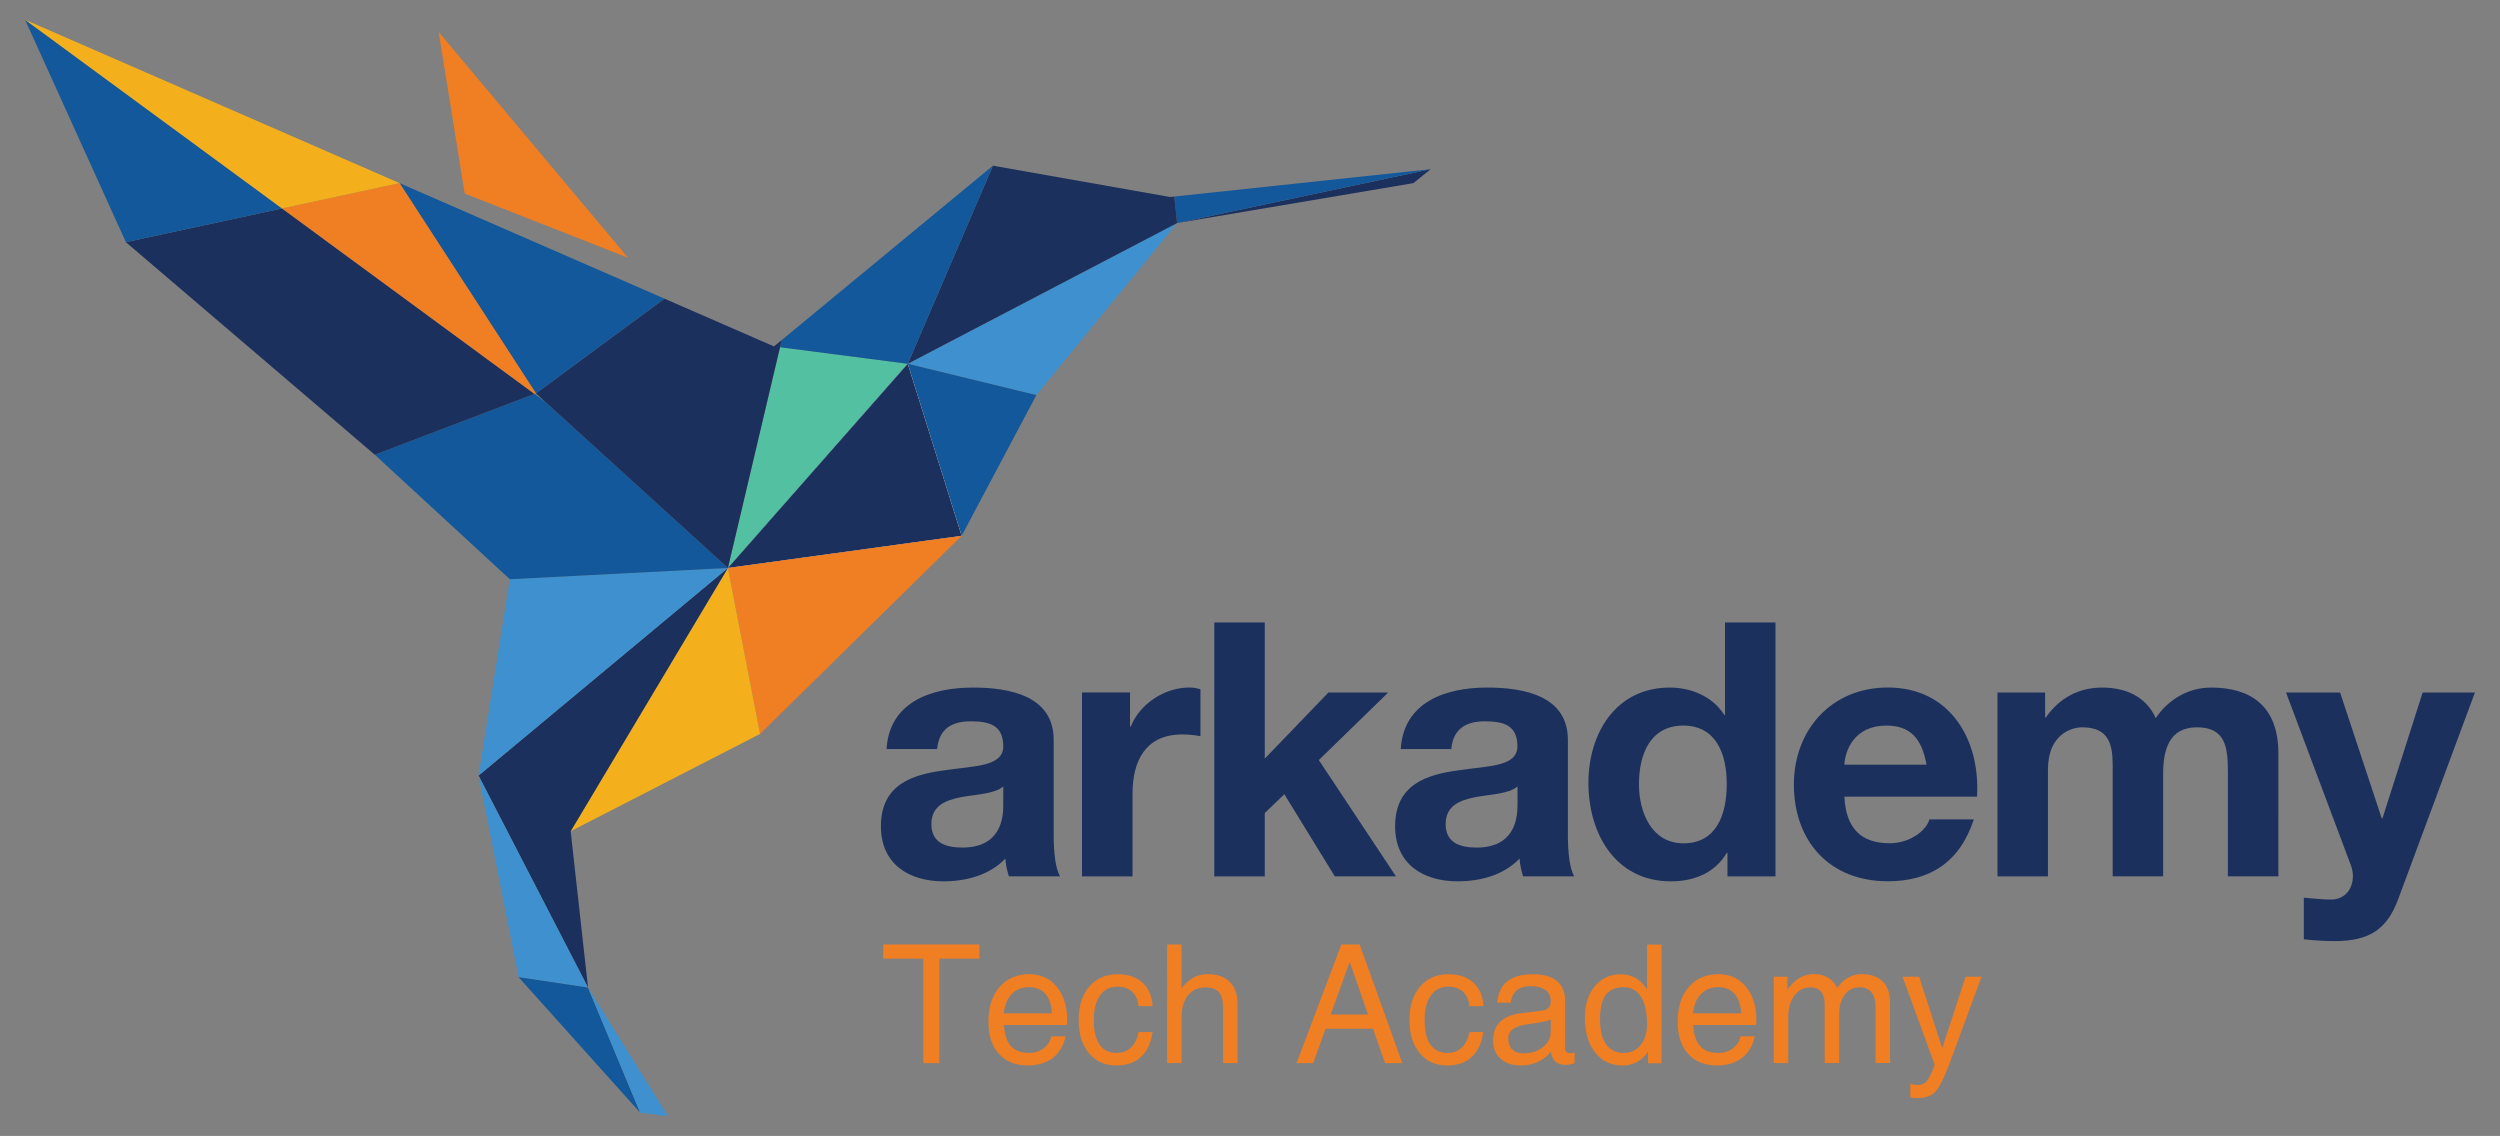 <?xml version="1.0" encoding="utf-8"?>
<!-- Generator: Adobe Illustrator 23.0.0, SVG Export Plug-In . SVG Version: 6.00 Build 0)  -->
<svg version="1.1" id="Layer_1" xmlns="http://www.w3.org/2000/svg" xmlns:xlink="http://www.w3.org/1999/xlink" x="0px" y="0px"
	 viewBox="0 0 417.49 189.7" style="enable-background:new 0 0 417.49 189.7;" xml:space="preserve">
<rect x="0" y="0" width="417.49" height="189.7" fill="#808080" stroke="none"/>
<style type="text/css">
	.st0{clip-path:url(#SVGID_2_);fill-rule:evenodd;clip-rule:evenodd;fill:#1C305D;}
	.st1{clip-path:url(#SVGID_2_);fill-rule:evenodd;clip-rule:evenodd;fill:#13589A;}
	.st2{clip-path:url(#SVGID_2_);fill-rule:evenodd;clip-rule:evenodd;fill:#3E91CE;}
	.st3{clip-path:url(#SVGID_2_);fill-rule:evenodd;clip-rule:evenodd;fill:#FFFFFF;}
	.st4{clip-path:url(#SVGID_2_);fill-rule:evenodd;clip-rule:evenodd;fill:#53C0A1;}
	.st5{clip-path:url(#SVGID_2_);fill-rule:evenodd;clip-rule:evenodd;fill:#F07E22;}
	.st6{clip-path:url(#SVGID_2_);fill-rule:evenodd;clip-rule:evenodd;fill:#F3B01C;}
	.st7{clip-path:url(#SVGID_2_);fill:#13589A;}
	.st8{clip-path:url(#SVGID_2_);fill:#3E91CE;}
	.st9{clip-path:url(#SVGID_2_);fill:#F3B01C;}
	.st10{clip-path:url(#SVGID_2_);}
	.st11{clip-path:url(#SVGID_4_);fill:#1C305D;}
	.st12{clip-path:url(#SVGID_4_);fill:#F07E22;}
</style>
<g id="Artwork_2_2_">
	<g>
		<defs>
			<rect id="SVGID_1_" x="4.19" y="3.3" width="409.11" height="183.1"/>
		</defs>
		<clipPath id="SVGID_2_">
			<use xlink:href="#SVGID_1_"  style="overflow:visible;"/>
		</clipPath>
		<polygon class="st0" points="196.57,37.25 236.03,30.58 238.93,28.25 		"/>
		<polygon class="st1" points="196.57,37.25 238.93,28.25 196.1,32.82 		"/>
		<polygon class="st2" points="173.07,65.98 196.57,37.25 151.59,60.75 		"/>
		<polygon class="st0" points="151.59,60.75 196.57,37.25 196.1,32.82 195.41,32.9 165.81,27.67 		"/>
		<polygon class="st1" points="151.59,60.75 160.59,89.48 173.07,65.98 		"/>
		<polygon class="st3" points="160.59,89.48 151.59,60.75 121.56,94.85 		"/>
		<polygon class="st4" points="121.56,94.85 151.59,60.75 130.26,57.98 		"/>
		<polygon class="st0" points="151.59,60.75 121.56,94.85 160.59,89.48 		"/>
		<polygon class="st1" points="130.26,57.98 151.59,60.75 165.81,27.67 130.54,56.79 		"/>
		<polygon class="st5" points="160.59,89.48 121.56,94.85 126.93,122.56 		"/>
		<polygon class="st6" points="121.56,94.85 95.3,138.81 126.93,122.56 		"/>
		<polygon class="st0" points="95.3,138.81 121.56,94.85 79.92,129.52 98.2,164.92 		"/>
		<polygon class="st2" points="98.2,164.92 79.92,129.52 86.6,163.18 		"/>
		<polygon class="st7" points="106.91,185.82 98.2,164.92 86.6,163.18 		"/>
		<polygon class="st8" points="106.91,185.82 111.55,186.4 98.2,164.92 		"/>
		<polygon class="st5" points="77.6,32.32 104.88,43.05 73.25,5.33 		"/>
		<polygon class="st2" points="121.56,94.85 85.14,96.73 79.92,129.52 		"/>
		<polygon class="st1" points="85.14,96.73 121.56,94.85 91.01,67.07 89.26,65.78 62.59,75.94 		"/>
		<polygon class="st0" points="62.59,75.94 89.26,65.78 47.1,34.81 21.02,40.44 		"/>
		<polygon class="st7" points="4.19,3.3 21.02,40.44 47.1,34.81 		"/>
		<polygon class="st0" points="110.95,49.87 89.5,65.69 91.01,67.07 121.56,94.85 130.26,57.98 130.54,56.79 129.25,57.85 		"/>
		<polygon class="st1" points="89.5,65.69 110.95,49.87 66.72,30.58 		"/>
		<polygon class="st5" points="89.5,65.69 66.72,30.58 47.1,34.81 89.26,65.78 		"/>
		<polygon class="st9" points="4.19,3.3 47.1,34.81 66.72,30.58 		"/>
		<g class="st10">
			<defs>
				<rect id="SVGID_3_" x="4.19" y="3.3" width="409.11" height="183.1"/>
			</defs>
			<clipPath id="SVGID_4_">
				<use xlink:href="#SVGID_3_"  style="overflow:visible;"/>
			</clipPath>
			<path class="st11" d="M167.54,134.47c0,1.84-0.24,7.07-6.83,7.07c-2.73,0-5.17-0.77-5.17-3.92c0-3.09,2.38-3.98,4.99-4.51
				c2.61-0.47,5.58-0.53,7.01-1.78V134.47z M156.5,125.09c0.3-3.32,2.38-4.63,5.58-4.63c2.97,0,5.46,0.53,5.46,4.16
				c0,3.44-4.81,3.26-9.98,4.04c-5.23,0.71-10.45,2.38-10.45,9.32c0,6.29,4.63,9.2,10.45,9.2c3.74,0,7.66-1.01,10.33-3.8
				c0.06,1.01,0.3,2.02,0.59,2.97h8.55c-0.77-1.25-1.07-4.04-1.07-6.83v-15.97c0-7.36-7.36-8.73-13.48-8.73
				c-6.89,0-13.96,2.37-14.43,10.27H156.5z M180.7,146.35h8.43v-13.84c0-5.4,2.14-9.86,8.31-9.86c1.01,0,2.26,0.12,3.03,0.3v-7.84
				c-0.53-0.18-1.25-0.3-1.84-0.3c-4.1,0-8.26,2.67-9.8,6.53h-0.12v-5.7h-8.02V146.35z M202.78,146.35h8.43v-10.57l3.27-3.15
				l8.43,13.72h10.21l-12.88-19.42l11.58-11.28h-9.98l-10.63,11.04v-22.74h-8.43V146.35z M253.41,134.47c0,1.84-0.24,7.07-6.83,7.07
				c-2.73,0-5.16-0.77-5.16-3.92c0-3.09,2.37-3.98,4.99-4.51c2.61-0.47,5.58-0.53,7.01-1.78V134.47z M242.36,125.09
				c0.3-3.32,2.38-4.63,5.58-4.63c2.97,0,5.46,0.53,5.46,4.16c0,3.44-4.81,3.26-9.97,4.04c-5.23,0.71-10.45,2.38-10.45,9.32
				c0,6.29,4.63,9.2,10.45,9.2c3.74,0,7.66-1.01,10.33-3.8c0.06,1.01,0.3,2.02,0.59,2.97h8.55c-0.77-1.25-1.07-4.04-1.07-6.83
				v-15.97c0-7.36-7.36-8.73-13.48-8.73c-6.89,0-13.95,2.37-14.43,10.27H242.36z M288.48,146.35h8.02v-42.4h-8.43v15.44h-0.12
				c-1.9-3.03-5.46-4.57-9.09-4.57c-9.03,0-13.6,7.66-13.6,15.91c0,8.49,4.51,16.45,13.78,16.45c3.92,0,7.36-1.43,9.32-4.75h0.12
				V146.35z M288.36,130.91c0,5.05-1.66,9.92-7.24,9.92c-5.23,0-7.42-5.05-7.42-9.86c0-5.05,1.9-9.8,7.42-9.8
				C286.58,121.17,288.36,125.92,288.36,130.91 M330.15,133.04c0.59-9.44-4.45-18.23-14.9-18.23c-9.32,0-15.68,7-15.68,16.21
				c0,9.5,6,16.15,15.68,16.15c6.95,0,11.99-3.09,14.37-10.33h-7.42c-0.53,1.9-3.26,3.98-6.65,3.98c-4.69,0-7.3-2.43-7.54-7.78
				H330.15z M308,127.7c0.12-2.38,1.66-6.53,7.01-6.53c4.1,0,5.94,2.26,6.71,6.53H308z M333.57,146.35h8.43v-17.82
				c0-6,4.04-7.07,5.7-7.07c5.35,0,5.11,4.1,5.11,7.66v17.22h8.43v-17.1c0-3.86,0.89-7.78,5.64-7.78c4.81,0,5.17,3.39,5.17,7.48
				v17.4h8.43V125.8c0-7.96-4.69-10.98-11.22-10.98c-4.27,0-7.48,2.43-9.26,5.1c-1.66-3.68-5.11-5.1-8.97-5.1
				c-3.98,0-7.19,1.84-9.38,4.99h-0.12v-4.16h-7.96V146.35z M413.3,115.65h-8.73l-6.71,21.02h-0.12l-6.95-21.02h-9.03l10.81,28.8
				c0.95,2.43,0,5.46-2.91,5.76c-1.66,0.06-3.32-0.18-4.93-0.3v6.95c1.72,0.18,3.44,0.3,5.17,0.3c5.82,0,8.73-2.02,10.57-6.95
				L413.3,115.65z"/>
			<polygon class="st12" points="154.18,160.09 147.48,160.09 147.48,158.91 147.48,157.72 163.56,157.72 163.56,158.91 
				163.56,160.09 156.86,160.09 156.86,177.54 155.53,177.54 154.18,177.54 			"/>
			<path class="st12" d="M171.62,177.93c-2.04,0-3.65-0.65-4.81-1.94c-1.17-1.29-1.75-3.08-1.75-5.37c0-2.43,0.62-4.36,1.86-5.79
				c1.24-1.43,2.89-2.15,4.98-2.15c1.89,0,3.41,0.7,4.57,2.1c1.16,1.4,1.74,3.24,1.74,5.53l-0.03,0.86h-10.53
				c0.1,1.44,0.43,2.54,0.98,3.29c0.68,0.92,1.76,1.38,3.23,1.38c0.93,0,1.73-0.26,2.43-0.78c0.69-0.52,1.11-1.19,1.27-2h2.4
				c-0.36,1.58-1.08,2.79-2.15,3.62C174.71,177.51,173.32,177.93,171.62,177.93 M175.67,169.22c-0.07-1.34-0.4-2.38-1-3.13
				c-0.66-0.83-1.62-1.24-2.89-1.24c-1.28,0-2.3,0.48-3.06,1.43c-0.6,0.75-0.97,1.73-1.09,2.94H175.67z"/>
			<path class="st12" d="M192.47,172.35c-0.25,1.81-0.89,3.2-1.93,4.15c-1.03,0.95-2.41,1.43-4.12,1.43c-1.91,0-3.44-0.69-4.58-2.06
				c-1.14-1.38-1.71-3.23-1.71-5.55c0-2.33,0.59-4.18,1.77-5.56c1.18-1.38,2.77-2.07,4.76-2.07c1.73,0,3.12,0.47,4.15,1.42
				c1.03,0.95,1.59,2.25,1.66,3.91h-2.33c-0.1-1.03-0.46-1.83-1.08-2.4c-0.62-0.57-1.45-0.85-2.48-0.85c-1.22,0-2.18,0.49-2.88,1.47
				c-0.7,0.99-1.04,2.34-1.04,4.07c0,1.83,0.32,3.21,0.97,4.14c0.65,0.93,1.61,1.39,2.88,1.39c0.94,0,1.73-0.3,2.37-0.91
				c0.63-0.61,1.05-1.47,1.26-2.58H192.47z"/>
			<path class="st12" d="M194.9,157.72h1.21h1.21v7.35l0.42-0.54c1.05-1.23,2.37-1.85,3.95-1.85c1.59,0,2.82,0.43,3.68,1.29
				c0.86,0.86,1.29,2.09,1.29,3.68v9.88h-1.21h-1.21v-9.27c0-1.2-0.23-2.06-0.69-2.58c-0.46-0.52-1.21-0.79-2.24-0.79
				c-1.22,0-2.19,0.44-2.91,1.33c-0.72,0.89-1.08,2.08-1.08,3.59v7.72h-1.21h-1.21V157.72z"/>
			<path class="st12" d="M224,157.72h1.52h1.54l7.12,19.82h-1.44h-1.44l-2.02-5.74h-7.91l-2.08,5.74h-1.38h-1.39L224,157.72z
				 M222.22,169.42h6.23l-3.05-8.79h0.01L222.22,169.42z"/>
			<path class="st12" d="M247.71,172.35c-0.25,1.81-0.9,3.2-1.93,4.15c-1.03,0.95-2.41,1.43-4.12,1.43c-1.91,0-3.44-0.69-4.58-2.06
				c-1.14-1.38-1.71-3.23-1.71-5.55c0-2.33,0.59-4.18,1.77-5.56c1.18-1.38,2.77-2.07,4.77-2.07c1.74,0,3.12,0.47,4.15,1.42
				c1.04,0.95,1.59,2.25,1.66,3.91h-2.33c-0.1-1.03-0.46-1.83-1.08-2.4c-0.62-0.57-1.45-0.85-2.48-0.85c-1.22,0-2.18,0.49-2.88,1.47
				c-0.7,0.99-1.04,2.34-1.04,4.07c0,1.83,0.32,3.21,0.97,4.14c0.65,0.93,1.61,1.39,2.88,1.39c0.94,0,1.73-0.3,2.37-0.91
				c0.63-0.61,1.05-1.47,1.26-2.58H247.71z"/>
			<path class="st12" d="M253.94,177.93c-1.41,0-2.53-0.38-3.36-1.13c-0.83-0.75-1.24-1.77-1.24-3.06c0-1.29,0.39-2.32,1.16-3.09
				c0.78-0.76,1.91-1.24,3.4-1.43l3.3-0.42c0.27-0.03,0.52-0.07,0.77-0.13c0.31-0.08,0.56-0.24,0.73-0.49
				c0.17-0.24,0.26-0.55,0.26-0.92v-0.12c0-0.77-0.29-1.38-0.88-1.81c-0.58-0.43-1.4-0.65-2.44-0.65c-1,0-1.78,0.23-2.34,0.69
				c-0.56,0.47-0.9,1.15-1.02,2.07h-2.24c0.12-1.58,0.67-2.77,1.67-3.56c1-0.8,2.43-1.19,4.29-1.19c1.75,0,3.09,0.38,4,1.14
				c0.92,0.76,1.37,1.87,1.37,3.32v7.93c0,0.24,0.08,0.44,0.22,0.59c0.15,0.14,0.35,0.22,0.6,0.22c0.07,0,0.18-0.01,0.32-0.03
				c0.14-0.02,0.29-0.05,0.45-0.08v1.75c-0.23,0.09-0.48,0.16-0.74,0.22c-0.26,0.05-0.48,0.08-0.66,0.08
				c-0.92,0-1.58-0.25-1.99-0.75c-0.27-0.33-0.46-0.81-0.58-1.42c-0.18,0.22-0.39,0.44-0.62,0.65
				C257.17,177.38,255.69,177.93,253.94,177.93 M258.97,171.82v-1.57c-0.45,0.22-0.95,0.36-1.5,0.44l-2.22,0.33
				c-1.17,0.16-2.02,0.43-2.56,0.81c-0.54,0.38-0.81,0.9-0.81,1.56c0,0.81,0.22,1.43,0.66,1.87c0.44,0.44,1.06,0.65,1.87,0.65
				c1.28,0,2.35-0.34,3.24-1.04c0.6-0.49,1-1.04,1.2-1.65c0.04-0.12,0.06-0.3,0.08-0.55C258.95,172.42,258.97,172.14,258.97,171.82"
				/>
			<path class="st12" d="M270.99,177.93c-1.93,0-3.47-0.72-4.61-2.16c-1.14-1.44-1.71-3.39-1.71-5.84c0-2.16,0.55-3.91,1.66-5.24
				c1.11-1.33,2.55-1.99,4.33-1.99c1.77,0,3.17,0.75,4.2,2.25l0.19,0.27v-7.48h1.21h1.21v19.82h-1.12h-1.13v-1.97l-0.31,0.44
				C273.92,177.29,272.61,177.93,270.99,177.93 M271.12,164.86c-1.36,0-2.35,0.43-2.98,1.3c-0.63,0.87-0.94,2.24-0.94,4.13
				c0,1.78,0.34,3.15,1.02,4.11c0.68,0.96,1.65,1.44,2.91,1.44c1.18,0,2.12-0.44,2.84-1.33c0.72-0.89,1.08-2.06,1.08-3.51
				c0-1.97-0.34-3.48-1.02-4.55C273.35,165.4,272.38,164.86,271.12,164.86"/>
			<path class="st12" d="M286.72,177.93c-2.04,0-3.64-0.65-4.81-1.94c-1.17-1.29-1.75-3.08-1.75-5.37c0-2.43,0.62-4.36,1.85-5.79
				c1.23-1.43,2.89-2.15,4.98-2.15c1.89,0,3.41,0.7,4.57,2.1c1.16,1.4,1.74,3.24,1.74,5.53l-0.03,0.86h-10.53
				c0.1,1.44,0.43,2.54,0.99,3.29c0.68,0.92,1.76,1.38,3.23,1.38c0.93,0,1.73-0.26,2.43-0.78c0.69-0.52,1.11-1.19,1.27-2h2.4
				c-0.36,1.58-1.08,2.79-2.16,3.62C289.81,177.51,288.42,177.93,286.72,177.93 M290.77,169.22c-0.07-1.34-0.4-2.38-1-3.13
				c-0.66-0.83-1.62-1.24-2.89-1.24c-1.28,0-2.3,0.48-3.06,1.43c-0.6,0.75-0.97,1.73-1.09,2.94H290.77z"/>
			<path class="st12" d="M296.2,163.11h1.14h1.16v2.14l0.5-0.65c1.09-1.28,2.39-1.93,3.9-1.93c1.29,0,2.32,0.38,3.09,1.15
				c0.34,0.34,0.61,0.73,0.79,1.17l0.39-0.5c1.04-1.21,2.29-1.82,3.73-1.82c1.51,0,2.68,0.41,3.5,1.23c0.82,0.82,1.23,1.99,1.23,3.5
				v10.12h-1.21h-1.21v-9.3c0-1.1-0.22-1.93-0.67-2.49c-0.45-0.57-1.1-0.85-1.97-0.85c-1.05,0-1.89,0.41-2.51,1.23
				c-0.62,0.82-0.93,1.92-0.93,3.32v8.1h-1.21h-1.21v-9.88c0-0.9-0.21-1.58-0.61-2.05c-0.41-0.47-1-0.71-1.79-0.71
				c-1.08,0-1.96,0.46-2.65,1.37c-0.69,0.92-1.03,2.1-1.03,3.55v7.72h-1.21h-1.21V163.11z"/>
			<path class="st12" d="M325.41,178.01c-0.84,2.22-1.6,3.67-2.26,4.35c-0.66,0.68-1.65,1.02-2.97,1.02
				c-0.43,0.01-0.82-0.04-1.17-0.15v-2.25c0.37,0.14,0.83,0.21,1.39,0.21c0.55,0,1.01-0.22,1.38-0.67c0.37-0.45,0.79-1.29,1.25-2.52
				l0.04-0.23v0l-5.35-14.66h1.38h1.39l3.85,11.93h0l3.91-11.93h1.32h1.34L325.41,178.01z"/>
		</g>
	</g>
</g>
</svg>
